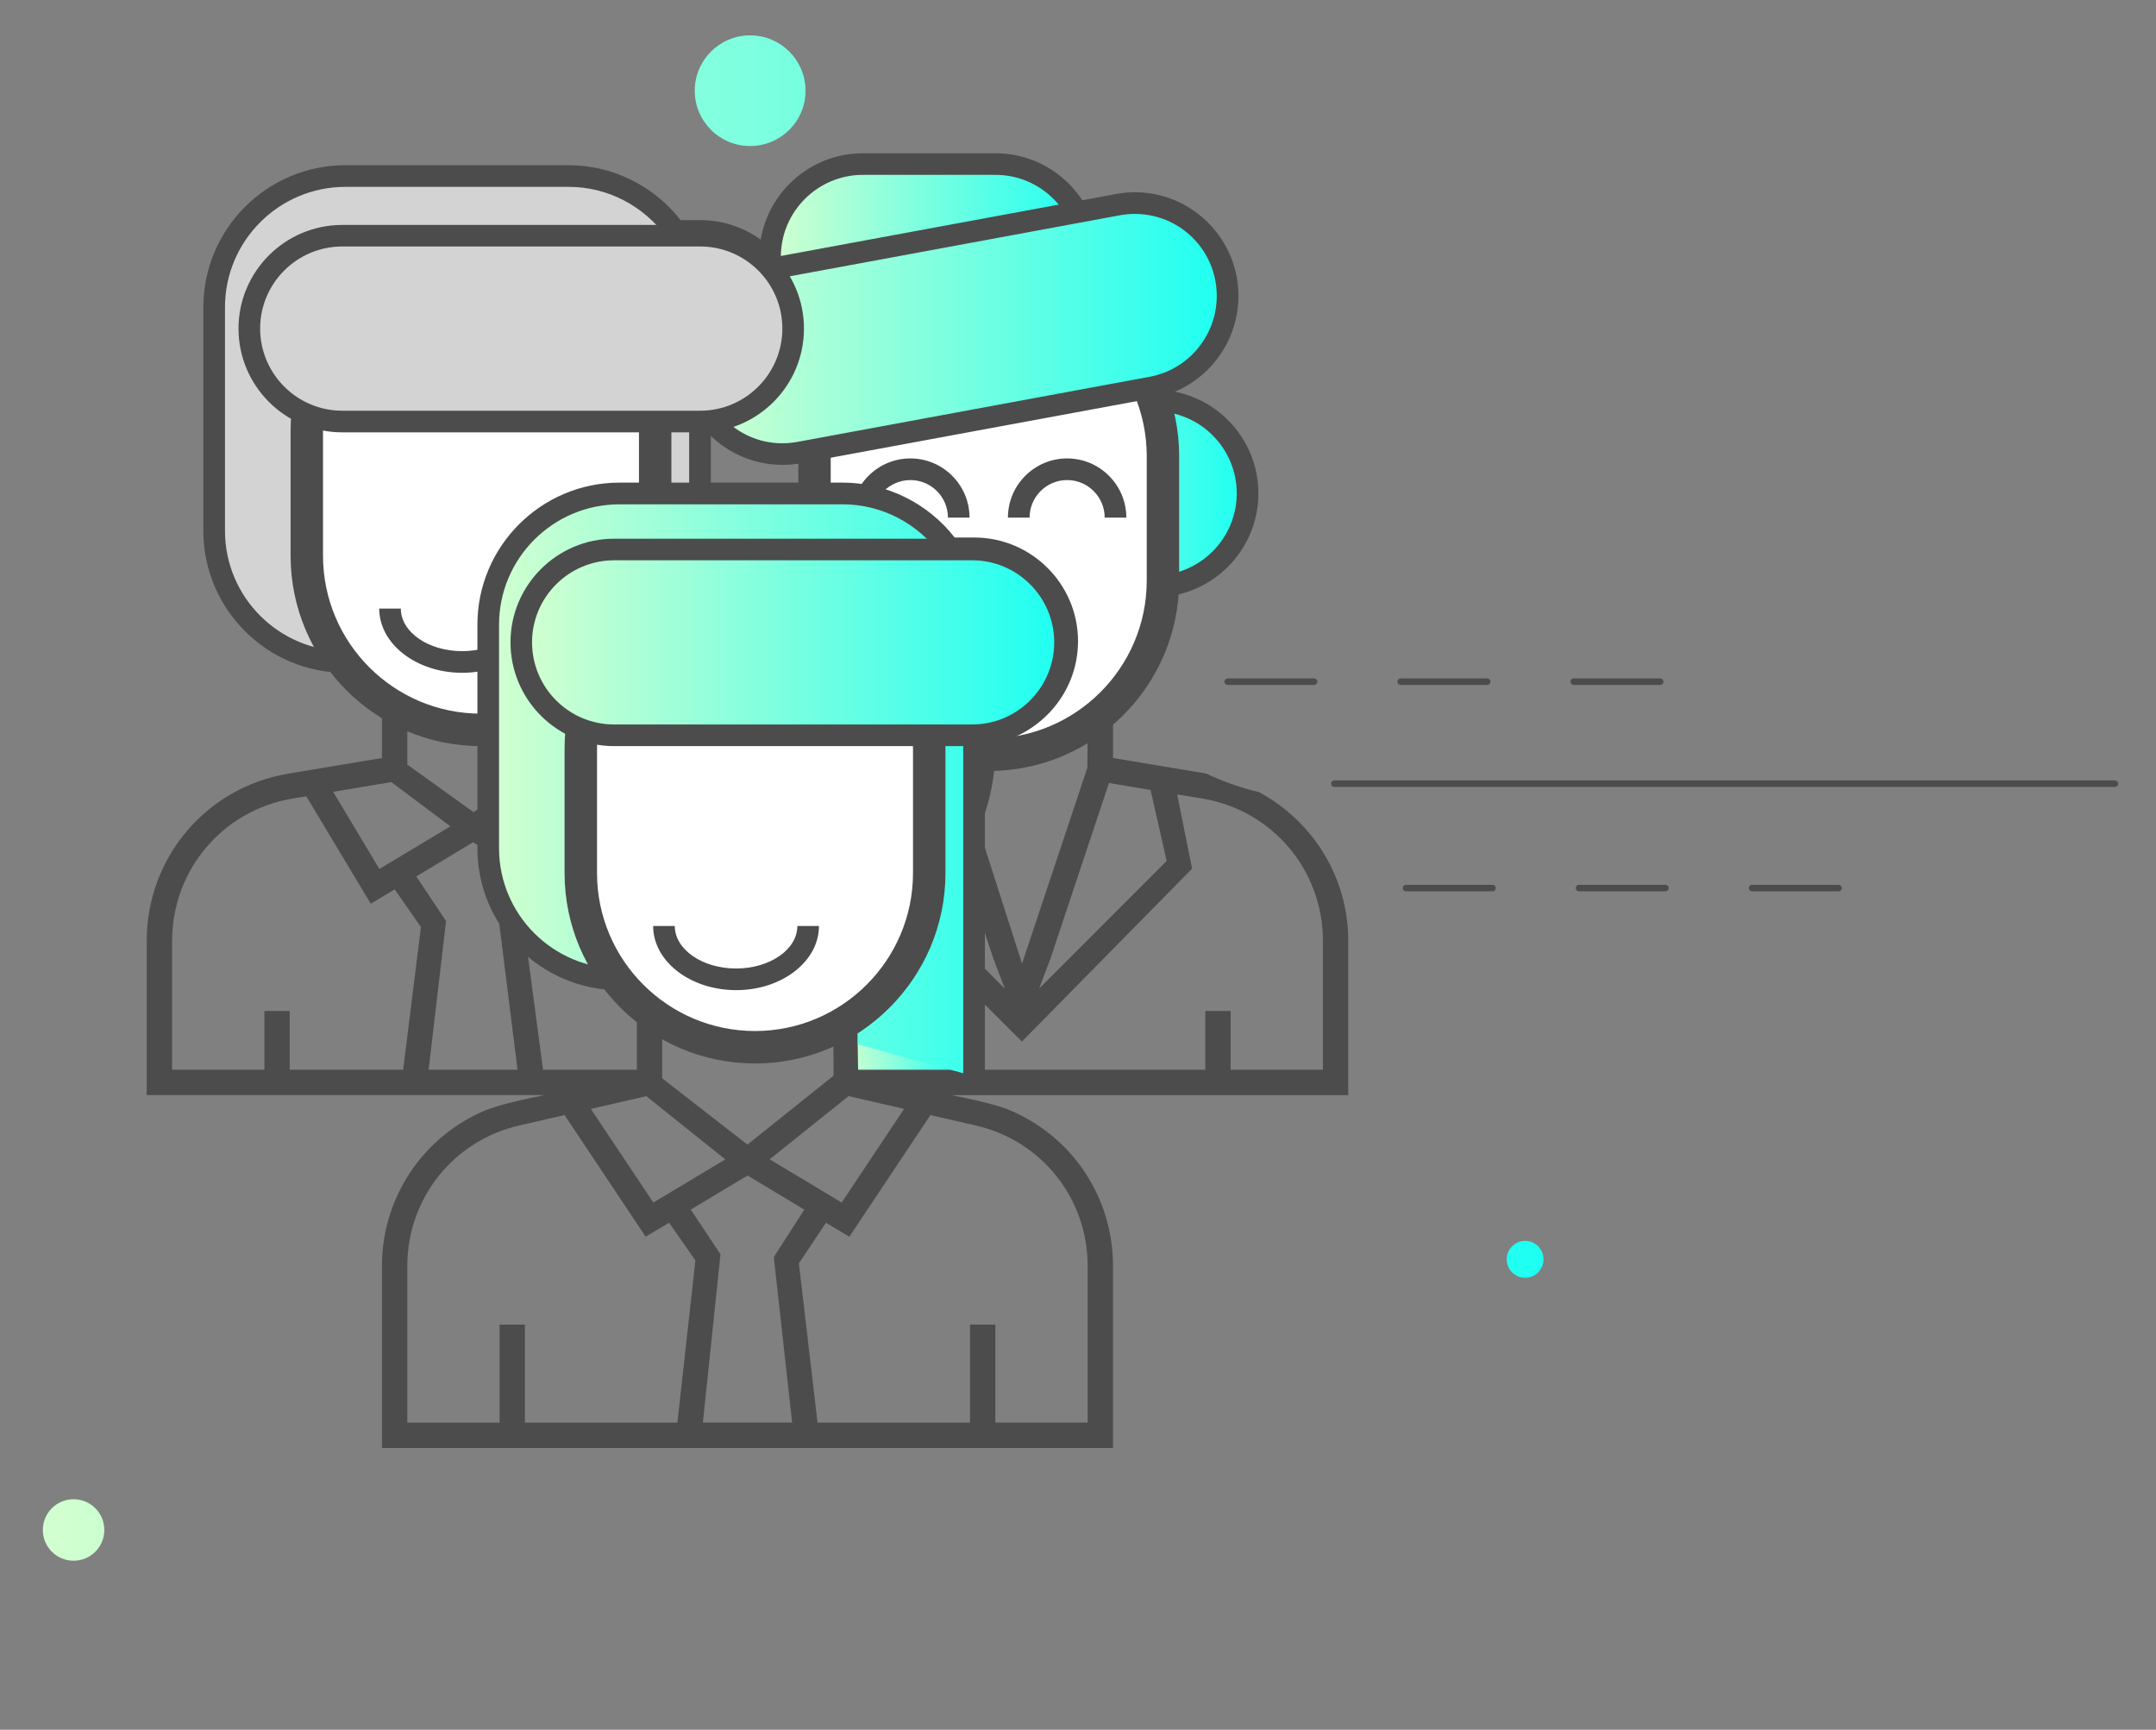 <?xml version="1.0" encoding="utf-8"?>
<!-- Generator: Adobe Illustrator 16.0.2, SVG Export Plug-In . SVG Version: 6.00 Build 0)  -->
<!DOCTYPE svg PUBLIC "-//W3C//DTD SVG 1.1//EN" "http://www.w3.org/Graphics/SVG/1.1/DTD/svg11.dtd">
<svg version="1.1" id="Layer_1" xmlns="http://www.w3.org/2000/svg" xmlns:xlink="http://www.w3.org/1999/xlink" x="0px" y="0px"
	 width="43.833px" height="35.167px" viewBox="0 0 43.833 35.167" enable-background="new 0 0 43.833 35.167" xml:space="preserve">
<rect x="0" y="0" width="43.833" height="35.167" fill="#808080" stroke="none"/>
<g>
	<g>
		
			<linearGradient id="SVGID_1_" gradientUnits="userSpaceOnUse" x1="-45.751" y1="16.225" x2="-15.241" y2="16.225" gradientTransform="matrix(1 0 0 1 46.622 0)">
			<stop  offset="0" style="stop-color:#D3FFCF"/>
			<stop  offset="1" style="stop-color:#1DFFF2"/>
		</linearGradient>
		<path fill-rule="evenodd" clip-rule="evenodd" fill="url(#SVGID_1_)" d="M15.25,0.719c-0.62,0-1.125,0.504-1.125,1.125
			c0,0.622,0.505,1.125,1.125,1.125c0.622,0,1.127-0.503,1.127-1.125C16.377,1.223,15.872,0.719,15.25,0.719z M1.496,30.48
			c-0.346,0-0.625,0.28-0.625,0.625s0.279,0.625,0.625,0.625c0.345,0,0.625-0.279,0.625-0.625S1.841,30.48,1.496,30.48z
			 M31.007,25.227c-0.206,0-0.375,0.169-0.375,0.376c0,0.207,0.169,0.375,0.375,0.375c0.208,0,0.374-0.168,0.374-0.375
			C31.381,25.396,31.215,25.227,31.007,25.227z"/>
	</g>
</g>
<linearGradient id="SVGID_2_" gradientUnits="userSpaceOnUse" x1="17.189" y1="21.647" x2="19.673" y2="21.647">
	<stop  offset="0" style="stop-color:#D3FFCF"/>
	<stop  offset="1" style="stop-color:#1DFFF2"/>
</linearGradient>
<path fill="url(#SVGID_2_)" d="M19.673,21.647c0,0.326-0.265,0.591-0.591,0.591H17.78c-0.326,0-0.591-0.265-0.591-0.591l0,0
	c0-0.327,0.265-0.591,0.591-0.591h1.302C19.408,21.056,19.673,21.32,19.673,21.647L19.673,21.647z"/>
<linearGradient id="SVGID_3_" gradientUnits="userSpaceOnUse" x1="18.892" y1="10.032" x2="25.364" y2="10.032">
	<stop  offset="0" style="stop-color:#D3FFCF"/>
	<stop  offset="1" style="stop-color:#1DFFF2"/>
</linearGradient>
<path fill="url(#SVGID_3_)" d="M25.364,10.03c0,1.044-0.846,1.891-1.89,1.891h-2.695c-1.043,0-1.888-0.847-1.888-1.891l0,0
	c0-1.042,0.845-1.888,1.888-1.888h2.695C24.519,8.143,25.364,8.988,25.364,10.03L25.364,10.03z"/>
<path fill="#4C4C4C" d="M23.475,12.141h-2.695c-1.162,0-2.107-0.947-2.107-2.11c0-1.162,0.945-2.108,2.107-2.108h2.695
	c1.163,0,2.109,0.946,2.109,2.108C25.584,11.194,24.638,12.141,23.475,12.141z M20.779,8.362c-0.92,0-1.668,0.748-1.668,1.668
	c0,0.921,0.748,1.67,1.668,1.67h2.695c0.921,0,1.67-0.75,1.67-1.67c0-0.92-0.749-1.668-1.67-1.668H20.779z"/>
<linearGradient id="SVGID_4_" gradientUnits="userSpaceOnUse" x1="15.655" y1="5.225" x2="22.128" y2="5.225">
	<stop  offset="0" style="stop-color:#D3FFCF"/>
	<stop  offset="1" style="stop-color:#1DFFF2"/>
</linearGradient>
<path fill="url(#SVGID_4_)" d="M22.128,5.223c0,1.044-0.846,1.891-1.89,1.891h-2.695c-1.043,0-1.888-0.847-1.888-1.891l0,0
	c0-1.042,0.845-1.888,1.888-1.888h2.695C21.282,3.335,22.128,4.181,22.128,5.223L22.128,5.223z"/>
<path fill="#4C4C4C" d="M20.238,7.333h-2.695c-1.162,0-2.107-0.947-2.107-2.11c0-1.162,0.945-2.107,2.107-2.107h2.695
	c1.163,0,2.109,0.945,2.109,2.107C22.348,6.387,21.401,7.333,20.238,7.333z M17.543,3.555c-0.92,0-1.668,0.748-1.668,1.668
	c0,0.921,0.748,1.67,1.668,1.67h2.695c0.921,0,1.67-0.749,1.67-1.67c0-0.92-0.749-1.668-1.67-1.668H17.543z"/>
<path fill="#4C4C4C" d="M27.411,19.127c0-1.258-0.687-2.414-1.817-3.024c-0.369-0.086-0.721-0.21-1.069-0.376l-1.896-0.317v-1.086
	l-0.13,0.074c-0.108,0.061-0.22,0.12-0.334,0.173l-0.051,0.023l-0.007,1.014l-1.328,3.983l-0.876-2.731
	c0.222-0.533,0.333-1.082,0.333-1.631v-0.202c0,0-0.263,0.014-0.323,0.014c-0.028,0-0.19-0.001-0.19-0.001v0.19
	c0,0.841-0.294,1.67-0.829,2.336l-0.251,0.312l-0.002-2.633l-0.355,0.146c-0.009,0.003-0.935,0.379-3.087,0.379
	s-3.078-0.375-3.087-0.379l-0.36-0.154v2.004l-0.098-0.187c-0.278-0.579-0.502-1.428-0.556-2.111l-0.008-0.092l-0.091,0.012
	c-0.115,0.014-0.232,0.025-0.351,0.033l-0.084,0.043l0.004,0.086c0.011,0.252,0.038,0.48,0.081,0.699l0.018,0.092L9.626,16.51
	l-1.345-0.965v-0.965l-0.056-0.022c-0.113-0.043-0.227-0.088-0.334-0.14l-0.126-0.06v1.053l-1.903,0.318
	c-1.668,0.277-2.879,1.707-2.879,3.398v3.137h8.088c-0.428,0.083-0.893,0.19-1.212,0.313c-1.271,0.539-2.094,1.78-2.094,3.162v3.699
	h14.863v-3.699c0-1.417-0.849-2.671-2.166-3.196c-0.311-0.108-0.729-0.204-1.116-0.278h8.064V19.127z M19.55,17.545l0.648,1.948
	l0.23,0.605l-1.659-1.659l0.108-0.1c0.175-0.163,0.344-0.352,0.512-0.577L19.55,17.545z M10.151,18.786l0.371,2.962H8.714
	l0.355-3.022l-0.606-0.908l1.154-0.694l1.156,0.694L10.151,18.786z M7.713,17.667l-0.94-1.569L7.956,15.9l1.201,0.9L7.713,17.667z
	 M6.227,16.189l1.311,2.184l0.486-0.292l0.534,0.766l-0.362,2.901H5.89v-1.195H5.375v1.195H3.499v-2.621
	c0-1.438,1.03-2.655,2.449-2.892L6.227,16.189z M10.663,18.907l0.554-0.828l0.557,0.301l0.015,0.108
	c0.108,0.803,0.504,1.547,1.113,2.094l0.046,0.002v1.164H11.04L10.663,18.907z M24.448,16.235c1.419,0.238,2.448,1.454,2.448,2.892
	v2.621h-1.876v-1.195h-0.516v1.195h-7.058l-0.028-1.098l0.076-0.068c0.437-0.394,0.768-0.894,0.958-1.445l0.074-0.213l2.25,2.251
	l3.46-3.515l-0.303-1.509L24.448,16.235z M15.198,21.466c0.536,0,1.052-0.122,1.53-0.363l0.21-0.105l0.027,0.857l-1.769,1.415
	l-1.733-1.347v-0.922l0.202,0.102C14.15,21.344,14.666,21.466,15.198,21.466z M13.283,24.448l-1.27-1.903l1.127-0.26l1.606,1.286
	L13.283,24.448z M14.648,25.5l-0.604-0.908l1.154-0.693l1.154,0.693l-0.62,0.966l0.373,3.363H14.29L14.648,25.5z M17.112,24.448
	l-1.464-0.879l1.604-1.285l1.129,0.26L17.112,24.448z M18.129,15.982v2.038c0,1.616-1.315,2.931-2.931,2.931
	c-1.616,0-2.932-1.315-2.932-2.931v-2.038l0.173,0.042c0.511,0.119,1.403,0.261,2.759,0.261c1.352,0,2.245-0.142,2.757-0.261
	L18.129,15.982z M11.478,22.67l1.649,2.473l0.476-0.285l0.535,0.768l-0.366,3.297h-3.1V26.93h-0.515v1.993H8.281v-3.185
	c0-1.373,0.935-2.547,2.272-2.856L11.478,22.67z M22.114,28.922h-1.878V26.93h-0.514v1.993h-3.101l-0.379-3.239l0.551-0.825
	l0.475,0.284l1.648-2.473l0.925,0.212c1.338,0.309,2.272,1.483,2.272,2.856V28.922z M23.392,16.06l0.327,1.443l-2.593,2.595
	l0.23-0.608l1.19-3.571L23.392,16.06z M10.813,16.337l0.063,0.163c0.096,0.246,0.197,0.461,0.313,0.661l0.333,0.521l-1.424-0.869
	L10.813,16.337z"/>
<path fill="#D3D3D3" d="M14.233,10.791c0,1.473-1.194,2.667-2.667,2.667H7.022c-1.474,0-2.668-1.194-2.668-2.667V6.247
	c0-1.474,1.194-2.668,2.668-2.668h4.544c1.473,0,2.667,1.194,2.667,2.668V10.791z"/>
<g>
	<path fill="#FFFFFF" d="M9.779,14.839L9.779,14.839c-1.948,0-3.542-1.594-3.542-3.542V8.766c0-1.948,1.594-3.541,3.542-3.541
		s3.542,1.593,3.542,3.541v2.531C13.321,13.245,11.728,14.839,9.779,14.839z"/>
	<path fill="#4C4C4C" d="M9.779,15.169c-2.135,0-3.871-1.737-3.871-3.872V8.766c0-2.134,1.736-3.871,3.871-3.871
		s3.871,1.737,3.871,3.871v2.531C13.65,13.432,11.914,15.169,9.779,15.169z M9.779,5.555c-1.771,0-3.212,1.441-3.212,3.211v2.531
		c0,1.771,1.44,3.212,3.212,3.212c1.771,0,3.212-1.441,3.212-3.212V8.766C12.991,6.996,11.55,5.555,9.779,5.555z"/>
</g>
<path fill="#4C4C4C" d="M7.022,13.678c-1.593,0-2.888-1.294-2.888-2.887V6.247c0-1.592,1.295-2.888,2.888-2.888h4.544
	c0.884,0,1.725,0.415,2.271,1.116h0.399c1.163,0,2.108,0.946,2.108,2.107c0,1.09-0.83,1.991-1.892,2.099v2.109
	c0,0.122-0.1,0.22-0.221,0.22s-0.22-0.099-0.22-0.22V8.253h0.22c0.924,0,1.673-0.75,1.673-1.671c0-0.919-0.749-1.667-1.669-1.667
	h-0.622L13.55,4.823c-0.462-0.641-1.203-1.024-1.983-1.024H7.022c-1.35,0-2.448,1.098-2.448,2.448v4.544
	c0,1.35,1.099,2.447,2.448,2.447c0.121,0,0.22,0.098,0.22,0.22S7.144,13.678,7.022,13.678z"/>
<path fill="#4C4C4C" d="M9.396,13.678c-0.929,0-1.686-0.585-1.686-1.305h0.439c0,0.478,0.56,0.865,1.246,0.865
	c0.688,0,1.246-0.388,1.246-0.865h0.44C11.082,13.093,10.325,13.678,9.396,13.678z"/>
<g>
	<path fill="#FFFFFF" d="M20.101,15.345L20.101,15.345c-1.947,0-3.542-1.594-3.542-3.542v-2.53c0-1.948,1.595-3.542,3.542-3.542
		c1.948,0,3.542,1.593,3.542,3.542v2.53C23.643,13.751,22.049,15.345,20.101,15.345z"/>
	<path fill="#4C4C4C" d="M20.101,15.675c-2.135,0-3.871-1.737-3.871-3.872v-2.53c0-2.134,1.736-3.871,3.871-3.871
		c2.136,0,3.872,1.737,3.872,3.871v2.53C23.973,13.938,22.236,15.675,20.101,15.675z M20.101,6.062c-1.771,0-3.212,1.44-3.212,3.211
		v2.53c0,1.771,1.441,3.212,3.212,3.212c1.771,0,3.213-1.441,3.213-3.212v-2.53C23.313,7.502,21.872,6.062,20.101,6.062z"/>
</g>
<path fill="#4C4C4C" d="M19.718,14.184c-0.93,0-1.687-0.585-1.687-1.304h0.439c0,0.476,0.56,0.864,1.247,0.864
	s1.245-0.388,1.245-0.864h0.44C21.403,13.599,20.647,14.184,19.718,14.184z"/>
<linearGradient id="SVGID_5_" gradientUnits="userSpaceOnUse" x1="14.023" y1="6.681" x2="24.959" y2="6.681">
	<stop  offset="0" style="stop-color:#D3FFCF"/>
	<stop  offset="1" style="stop-color:#1DFFF2"/>
</linearGradient>
<path fill="url(#SVGID_5_)" d="M24.928,5.674c0.188,1.027-0.488,2.013-1.514,2.203l-7.157,1.324
	c-1.025,0.189-2.012-0.49-2.201-1.517l0,0c-0.19-1.025,0.488-2.01,1.514-2.2l7.158-1.324C23.753,3.971,24.738,4.648,24.928,5.674
	L24.928,5.674z"/>
<path fill="#4C4C4C" d="M15.911,9.451c-1.016,0-1.887-0.727-2.072-1.727c-0.211-1.143,0.547-2.245,1.69-2.456l7.157-1.323
	c1.163-0.218,2.25,0.564,2.458,1.689c0.21,1.145-0.549,2.247-1.689,2.458l-7.158,1.323C16.167,9.44,16.038,9.451,15.911,9.451z
	 M23.073,4.349c-0.102,0-0.203,0.009-0.306,0.028L15.609,5.7c-0.438,0.081-0.819,0.328-1.071,0.695
	c-0.254,0.367-0.348,0.811-0.267,1.249c0.164,0.891,1.017,1.513,1.945,1.339l7.157-1.323c0.904-0.167,1.504-1.041,1.337-1.947
	C24.566,4.922,23.876,4.349,23.073,4.349z"/>
<path fill="#4C4C4C" d="M19.711,10.523h-0.439c0-0.42-0.342-0.763-0.763-0.763c-0.422,0-0.765,0.343-0.765,0.763h-0.439
	c0-0.663,0.54-1.203,1.204-1.203C19.172,9.32,19.711,9.86,19.711,10.523z"/>
<linearGradient id="SVGID_6_" gradientUnits="userSpaceOnUse" x1="9.925" y1="15.956" x2="21.696" y2="15.956">
	<stop  offset="0" style="stop-color:#D3FFCF"/>
	<stop  offset="1" style="stop-color:#1DFFF2"/>
</linearGradient>
<path fill="url(#SVGID_6_)" d="M19.804,21.88v-6.955h0.003c1.043,0,1.89-0.846,1.89-1.89c0-1.043-0.847-1.888-1.89-1.888h-0.508
	c-0.484-0.673-1.27-1.116-2.163-1.116h-4.543c-1.474,0-2.668,1.194-2.668,2.668v4.544c0,1.472,1.194,2.666,2.668,2.666"/>
<path fill="#4C4C4C" d="M19.804,22.101c-0.121,0-0.22-0.099-0.22-0.22v-7.174h0.22c0.924,0,1.673-0.75,1.673-1.67
	c0-0.92-0.749-1.668-1.67-1.668h-0.62l-0.066-0.092c-0.461-0.641-1.203-1.024-1.984-1.024h-4.543c-1.35,0-2.448,1.098-2.448,2.448
	v4.544c0,1.349,1.099,2.446,2.448,2.446c0.121,0,0.22,0.098,0.22,0.22s-0.099,0.22-0.22,0.22c-1.593,0-2.888-1.295-2.888-2.886V12.7
	c0-1.592,1.295-2.888,2.888-2.888h4.543c0.885,0,1.726,0.415,2.272,1.116h0.398c1.163,0,2.11,0.946,2.11,2.108
	c0,1.09-0.832,1.99-1.894,2.099v6.746C20.023,22.002,19.925,22.101,19.804,22.101z"/>
<g>
	<path fill="#FFFFFF" d="M15.35,21.292L15.35,21.292c-1.948,0-3.542-1.594-3.542-3.542v-2.531c0-1.948,1.594-3.541,3.542-3.541
		s3.542,1.593,3.542,3.541v2.531C18.892,19.697,17.298,21.292,15.35,21.292z"/>
	<path fill="#4C4C4C" d="M15.35,21.621c-2.135,0-3.872-1.737-3.872-3.872v-2.531c0-2.134,1.737-3.871,3.872-3.871
		s3.872,1.737,3.872,3.871v2.531C19.222,19.884,17.484,21.621,15.35,21.621z M15.35,12.007c-1.771,0-3.212,1.441-3.212,3.211v2.531
		c0,1.771,1.44,3.212,3.212,3.212c1.771,0,3.212-1.441,3.212-3.212v-2.531C18.562,13.448,17.12,12.007,15.35,12.007z"/>
</g>
<path fill="#4C4C4C" d="M14.967,20.13c-0.931,0-1.688-0.585-1.688-1.304h0.44c0,0.477,0.559,0.864,1.247,0.864
	c0.687,0,1.245-0.388,1.245-0.864h0.439C16.651,19.545,15.896,20.13,14.967,20.13z"/>
<linearGradient id="SVGID_7_" gradientUnits="userSpaceOnUse" x1="10.598" y1="13.06" x2="21.653" y2="13.06">
	<stop  offset="0" style="stop-color:#D3FFCF"/>
	<stop  offset="1" style="stop-color:#1DFFF2"/>
</linearGradient>
<path fill="url(#SVGID_7_)" d="M21.653,13.059c0,1.044-0.845,1.891-1.888,1.891h-7.279c-1.043,0-1.889-0.847-1.889-1.891l0,0
	c0-1.042,0.846-1.888,1.889-1.888h7.279C20.809,11.171,21.653,12.016,21.653,13.059L21.653,13.059z"/>
<path fill="#4C4C4C" d="M19.766,15.169h-7.279c-1.163,0-2.108-0.947-2.108-2.11c0-1.162,0.945-2.107,2.108-2.107h7.279
	c1.162,0,2.108,0.945,2.108,2.107C21.874,14.222,20.928,15.169,19.766,15.169z M12.486,11.391c-0.92,0-1.669,0.748-1.669,1.668
	c0,0.921,0.749,1.67,1.669,1.67h7.279c0.92,0,1.668-0.749,1.668-1.67c0-0.92-0.748-1.668-1.668-1.668H12.486z"/>
<path fill="#D3D3D3" d="M16.126,6.679c0,1.044-0.845,1.892-1.89,1.892H6.958c-1.043,0-1.889-0.847-1.889-1.892l0,0
	c0-1.042,0.846-1.888,1.889-1.888h7.278C15.281,4.792,16.126,5.637,16.126,6.679L16.126,6.679z"/>
<path fill="#4C4C4C" d="M14.236,8.79H6.958c-1.162,0-2.109-0.946-2.109-2.11c0-1.162,0.947-2.107,2.109-2.107h7.278
	c1.163,0,2.109,0.945,2.109,2.107C16.346,7.843,15.399,8.79,14.236,8.79z M6.958,5.011c-0.92,0-1.669,0.748-1.669,1.668
	c0,0.921,0.749,1.671,1.669,1.671h7.278c0.921,0,1.67-0.75,1.67-1.671c0-0.92-0.749-1.668-1.67-1.668H6.958z"/>
<path fill="#4C4C4C" d="M22.899,10.523h-0.44c0-0.42-0.342-0.763-0.763-0.763c-0.422,0-0.764,0.343-0.764,0.763h-0.44
	c0-0.663,0.54-1.203,1.204-1.203C22.359,9.32,22.899,9.86,22.899,10.523z"/>
<path fill="#4C4C4C" d="M17.434,21.994c0,0.135-0.11,0.244-0.244,0.244l0,0c-0.136,0-0.244-0.109-0.244-0.244v-1.147
	c0-0.135,0.108-0.244,0.244-0.244l0,0c0.134,0,0.244,0.109,0.244,0.244V21.994z"/>
<path fill="#4C4C4C" d="M33.753,13.925h-1.759c-0.036,0-0.065-0.03-0.065-0.066c0-0.037,0.029-0.066,0.065-0.066h1.759
	c0.036,0,0.066,0.03,0.066,0.066C33.819,13.895,33.789,13.925,33.753,13.925z M30.235,13.925h-1.759
	c-0.036,0-0.066-0.03-0.066-0.066c0-0.037,0.03-0.066,0.066-0.066h1.759c0.036,0,0.066,0.03,0.066,0.066
	C30.302,13.895,30.271,13.925,30.235,13.925z M26.718,13.925h-1.759c-0.036,0-0.066-0.03-0.066-0.066
	c0-0.037,0.03-0.066,0.066-0.066h1.759c0.036,0,0.066,0.03,0.066,0.066C26.784,13.895,26.754,13.925,26.718,13.925z"/>
<path fill="#4C4C4C" d="M37.38,18.121h-1.76c-0.035,0-0.065-0.03-0.065-0.066s0.03-0.066,0.065-0.066h1.76
	c0.036,0,0.065,0.029,0.065,0.066S37.416,18.121,37.38,18.121z M33.861,18.121h-1.759c-0.036,0-0.066-0.03-0.066-0.066
	s0.03-0.066,0.066-0.066h1.759c0.036,0,0.066,0.029,0.066,0.066S33.897,18.121,33.861,18.121z M30.344,18.121h-1.759
	c-0.036,0-0.066-0.03-0.066-0.066s0.03-0.066,0.066-0.066h1.759c0.036,0,0.066,0.029,0.066,0.066S30.38,18.121,30.344,18.121z"/>
<path fill="#4C4C4C" d="M42.998,15.999H27.126c-0.035,0-0.065-0.03-0.065-0.066c0-0.036,0.03-0.066,0.065-0.066h15.872
	c0.036,0,0.066,0.03,0.066,0.066C43.064,15.969,43.034,15.999,42.998,15.999z"/>
</svg>
